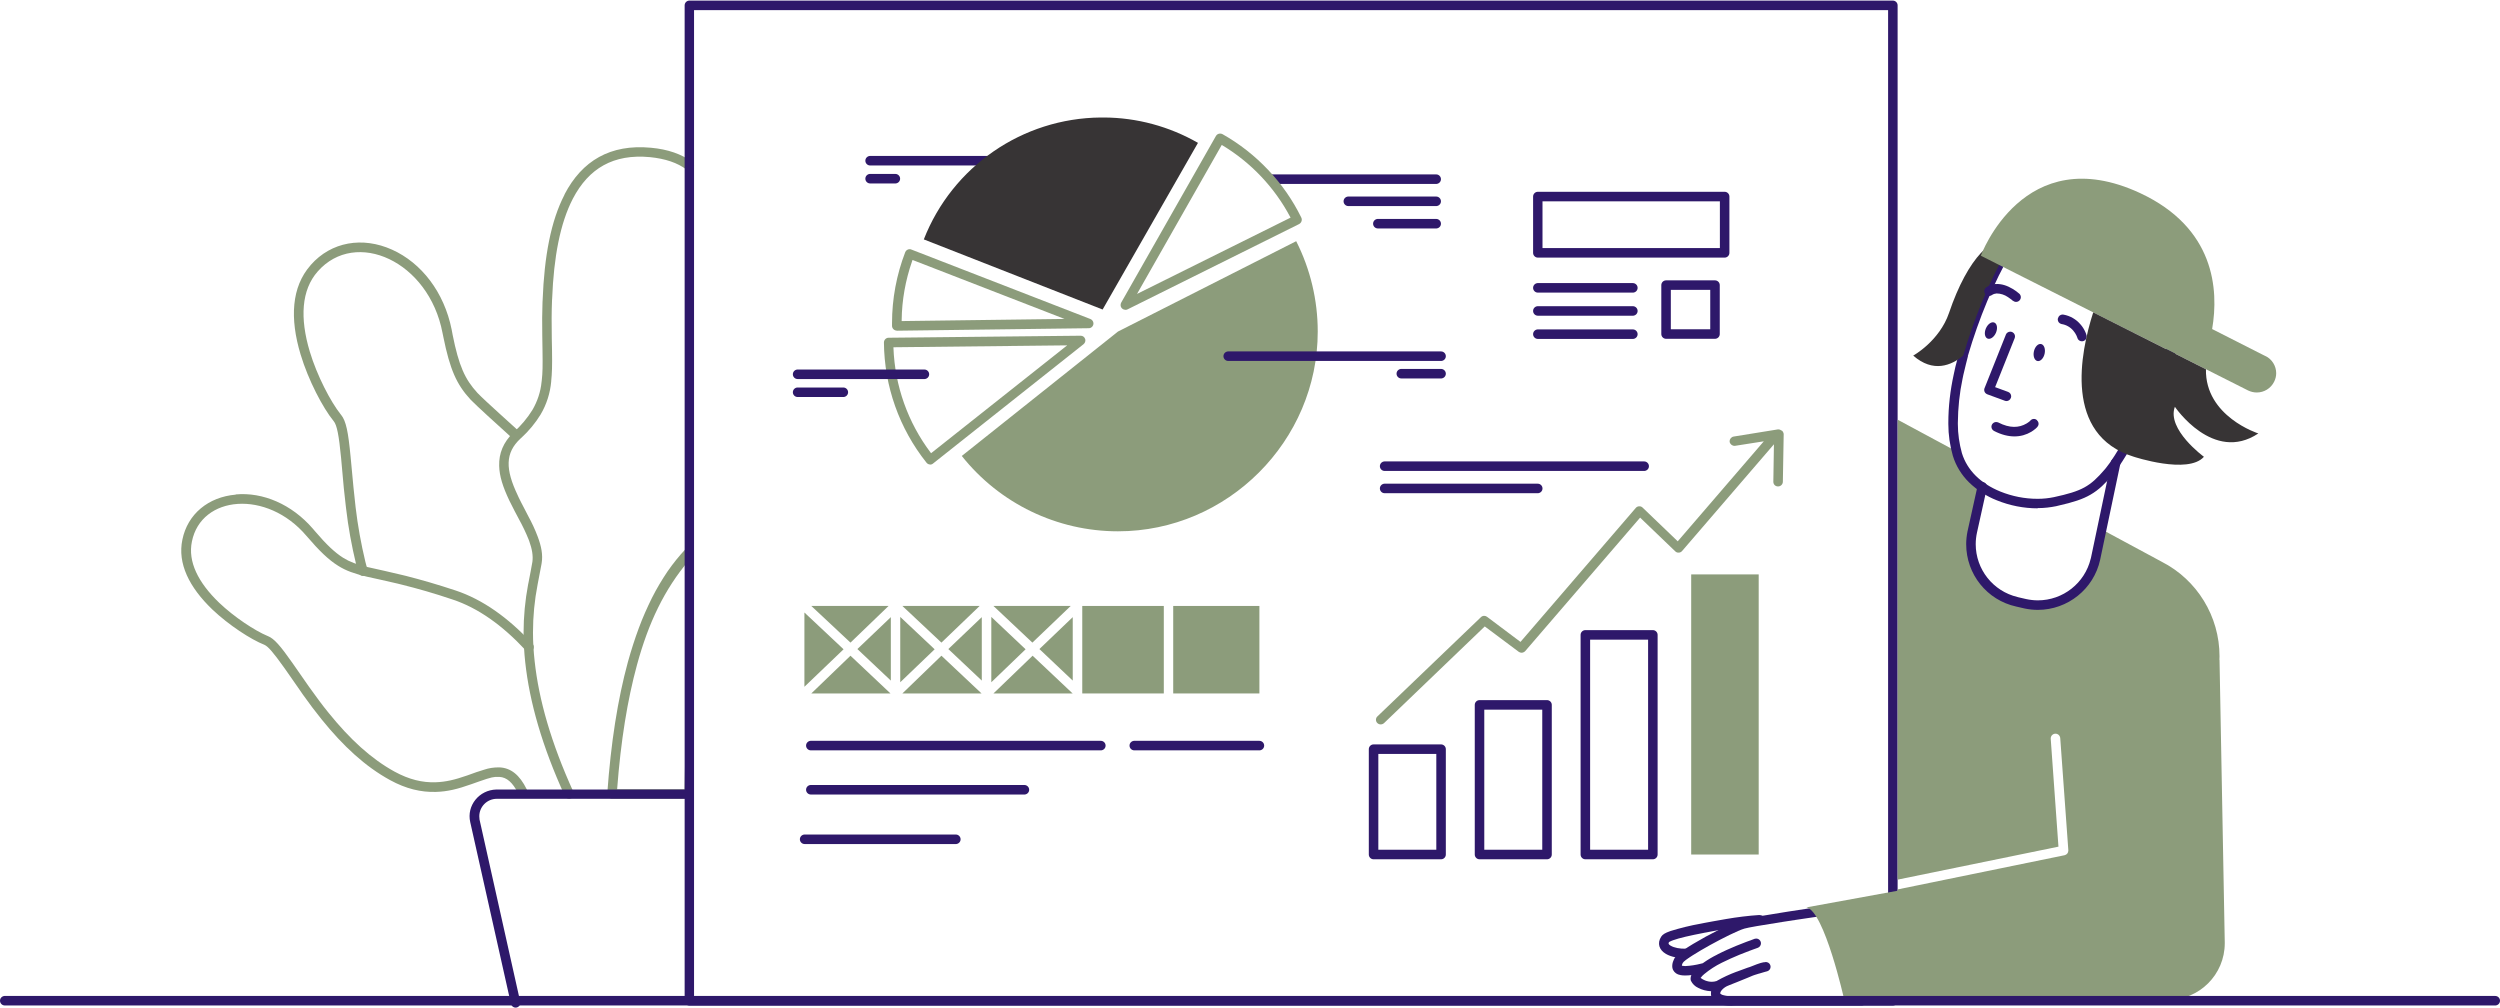 <?xml version="1.0" encoding="UTF-8"?>
<!DOCTYPE svg PUBLIC "-//W3C//DTD SVG 1.0//EN" "http://www.w3.org/TR/2001/REC-SVG-20010904/DTD/svg10.dtd">
<!-- Creator: CorelDRAW 2020 (64 Bit) -->
<svg xmlns="http://www.w3.org/2000/svg" xml:space="preserve" width="21cm" height="8.467cm" version="1.0" style="shape-rendering:geometricPrecision; text-rendering:geometricPrecision; image-rendering:optimizeQuality; fill-rule:evenodd; clip-rule:evenodd"
viewBox="0 0 21000 8467"
 xmlns:xlink="http://www.w3.org/1999/xlink"
 xmlns:xodm="http://www.corel.com/coreldraw/odm/2003">
 <defs>
  <style type="text/css">
   <![CDATA[
    .fil2 {fill:#373435;fill-rule:nonzero}
    .fil4 {fill:#373435;fill-rule:nonzero}
    .fil0 {fill:#8C9C7B;fill-rule:nonzero}
    .fil3 {fill:#8C9C7B;fill-rule:nonzero}
    .fil1 {fill:#2E186A;fill-rule:nonzero}
   ]]>
  </style>
 </defs>
 <g id="Camada_x0020_1">
  <path id="Path" class="fil0" d="M2611 2225c172,-195 435,-239 682,-128 247,111 438,357 501,672l6 32 2 11c52,260 103,374 209,489l4 4c56,59 301,277 337,311 8,8 13,18 13,30 0,22 -18,40 -40,40 -10,0 -20,-4 -28,-11l-34 -31c-80,-72 -262,-237 -308,-285l-2 -2c-118,-127 -174,-255 -229,-527 -2,-11 -4,-22 -7,-34 -115,-602 -729,-878 -1048,-516 -138,156 -151,392 -67,673 61,203 176,423 260,528l4 5c41,51 59,141 79,351l20 213 4 43c6,61 12,115 18,168 18,154 46,308 82,458 6,23 12,46 18,68 1,3 1,7 1,11 0,22 -18,40 -40,40 -18,0 -33,-12 -38,-29 -6,-23 -13,-47 -19,-70 -37,-153 -66,-311 -84,-468l-3 -25c-5,-46 -11,-93 -16,-145l-5 -55c-4,-48 -14,-157 -16,-177l-2 -23c-18,-189 -35,-276 -62,-308 -91,-111 -213,-344 -278,-560 -92,-305 -76,-568 83,-749z"/>
  <path id="Path-2" class="fil0" d="M1981 4153c227,-20 469,82 647,288l17 20c99,116 169,181 237,224 56,35 113,56 208,79l14 3c34,8 205,45 275,63l29 7c130,33 265,72 419,123 228,76 442,228 646,448 7,7 11,17 11,27 0,22 -18,40 -40,40 -11,0 -22,-5 -29,-13 -195,-210 -399,-355 -613,-426 -157,-53 -294,-92 -427,-125l-36 -9c-84,-20 -245,-55 -258,-58 -107,-26 -173,-49 -240,-91 -79,-49 -157,-123 -268,-253 -331,-389 -883,-340 -961,49 -35,168 52,344 229,514 128,122 301,235 404,278l5 2c53,21 105,81 208,228l119 171 21 30c58,81 110,152 164,218 178,220 356,384 553,492 121,66 233,93 345,89 84,-3 158,-20 264,-57l78 -28 19 -6c18,-6 33,-11 47,-15 38,-13 79,-19 119,-19 3,0 7,0 10,0 94,5 167,62 227,183 3,6 5,12 5,19 0,22 -18,40 -40,40 -15,0 -29,-9 -36,-23 -48,-95 -97,-135 -157,-139l-7 0c-40,-2 -61,2 -164,38l-65 23c-118,42 -201,62 -297,65 -126,4 -253,-26 -386,-99 -207,-113 -393,-284 -576,-511 -52,-64 -102,-131 -157,-208l-24 -35 -127 -182 -13 -18c-82,-115 -128,-169 -158,-182l-2 -1c-112,-44 -298,-165 -436,-296 -195,-187 -294,-387 -252,-587 44,-216 219,-358 447,-378z" data-name="Path"/>
  <path id="Path-3" class="fil0" d="M4742 1633c147,-283 385,-424 726,-392 143,13 258,54 346,119 10,8 16,19 16,32 0,22 -18,40 -40,40 -9,0 -17,-3 -24,-8 -75,-56 -176,-91 -306,-104 -307,-29 -515,94 -648,349 -107,207 -160,488 -174,839l-1 14c-4,105 -4,188 -2,322l2 101c2,133 0,189 -7,257l0 4c-9,97 -39,192 -89,276 -44,72 -99,138 -161,195l-8 7c-130,121 -127,258 -24,475l10 22c13,26 26,53 48,94l31 60c30,55 57,112 79,171 32,84 45,156 34,223l-2 12c-8,44 -30,155 -32,168 -26,133 -39,268 -39,404 0,80 5,161 14,241 35,324 138,686 326,1099 2,5 4,11 4,17 0,22 -18,40 -40,40 -16,0 -30,-9 -36,-23 -192,-420 -297,-791 -333,-1123 -9,-82 -14,-166 -14,-249 0,-136 13,-272 38,-405l4 -19c6,-31 28,-145 32,-171 7,-50 -2,-107 -27,-176l-5 -13c-23,-57 -50,-114 -80,-168l-37 -70c-19,-37 -32,-62 -45,-89 -54,-114 -83,-204 -85,-291 -3,-105 35,-198 119,-279l5 -5c60,-54 112,-116 155,-185 42,-72 69,-152 77,-235l2 -16c7,-63 8,-117 6,-245l-2 -130c-2,-111 -1,-189 2,-280l1 -16c14,-369 69,-665 184,-887z" data-name="Path"/>
  <path id="Path-4" class="fil0" d="M5790 6709l-649 0c0,0 0,0 0,0 -22,0 -40,-18 -40,-40 0,-1 0,-2 0,-3 31,-431 88,-792 173,-1104 28,-101 59,-197 92,-286 32,-87 70,-172 111,-255 39,-77 83,-151 131,-222 46,-66 97,-130 152,-188 7,-8 18,-12 28,-12 0,0 0,0 0,0 22,0 40,18 40,40 0,0 0,0 0,0l0 2030c0,22 -18,40 -40,40l0 0zm0 -2005l-2 2c-207,244 -341,526 -437,878 -81,297 -136,638 -167,1044l0 2 566 0 40 -1926z" data-name="Path"/>
  <path id="pot_2_" class="fil1" d="M5778 6630c0,0 0,0 0,0 22,0 40,18 40,40 0,21 -16,38 -37,40l-2 0 -1603 0c-1,0 -2,0 -3,0 -81,0 -147,66 -147,147 0,9 1,18 2,27l342 1531c1,3 1,6 1,9 0,22 -18,40 -40,40 -18,0 -33,-12 -38,-29l-1 -2 -342 -1527c-32,-139 75,-271 220,-274l4 0 1603 0z"/>
  <path id="shape_15_" class="fil1" d="M15900 8447l-10109 0c-22,0 -40,-18 -40,-40l0 -8362c0,-22 18,-40 40,-40l10109 0c22,0 40,18 40,40l0 8362c0,22 -18,40 -40,40l0 0zm-10070 -8362l0 8283 10030 0 0 -8283 -10030 0z"/>
  <path id="Rectangle" class="fil1" d="M12105 7218l-567 0c-22,0 -40,-18 -40,-40l0 -885c0,-22 18,-40 40,-40l567 0c22,0 40,18 40,40l0 885c0,22 -18,40 -40,40l0 0zm-527 -885l0 805 487 0 0 -805 -487 0z"/>
  <path id="Rectangle-2" class="fil1" d="M12995 7218l-567 0c-22,0 -40,-18 -40,-40l0 -1257c0,-22 18,-40 40,-40l567 0c22,0 40,18 40,40l0 1257c0,22 -18,40 -40,40zm-527 -1257l0 1177 487 0 0 -1177 -487 0z" data-name="Rectangle"/>
  <path id="Rectangle-3" class="fil1" d="M13884 7218l-567 0c-22,0 -40,-18 -40,-40l0 -1845c0,-22 18,-40 40,-40l567 0c22,0 40,18 40,40l0 1845c0,22 -18,40 -40,40l0 0zm-527 -1845l0 0 0 1765 487 0 0 -1765 -487 0z" data-name="Rectangle"/>
  <rect id="Rectangle-4" class="fil0" x="14206" y="4825" width="567" height="2353" data-name="Rectangle"/>
  <path id="arrow_1_" class="fil0" d="M14965 3617c-7,-6 -17,-10 -26,-10 -2,0 -4,0 -5,0l-371 60c-19,3 -34,20 -34,39 0,2 0,4 0,6 4,19 21,33 40,33 2,0 3,0 5,0l242 -38 -723 840 -295 -283c-7,-7 -16,-11 -25,-11 -1,0 -3,0 -4,0 -11,0 -21,5 -28,13l-969 1126 -281 -211c-7,-5 -15,-8 -24,-8 -10,0 -20,4 -27,11l-870 834c-8,7 -12,18 -12,28 0,10 4,20 11,27 8,8 18,12 29,12 0,0 0,0 0,0 10,0 20,-4 28,-11l846 -812 285 213c7,5 16,8 24,8 11,0 22,-5 30,-13l966 -1122 295 283c7,7 16,11 25,11 1,0 3,0 4,0 11,0 21,-5 28,-13l772 -897 -5 314c0,0 0,0 0,1 0,22 17,39 39,39 0,0 0,0 1,0l0 0c22,0 40,-18 40,-40l7 -401c-2,-11 -7,-22 -16,-29l0 0z"/>
  <path id="Path-5" class="fil1" d="M9247 6223c0,0 0,0 0,0 22,0 40,18 40,40 0,21 -16,38 -37,40l-2 0 -2437 0c0,0 0,0 0,0 -22,0 -40,-18 -40,-40 0,-21 16,-38 37,-40l2 0 2437 0z" data-name="Path"/>
  <path id="Path-6" class="fil1" d="M8605 6594c0,0 0,0 0,0 22,0 40,18 40,40 0,21 -16,38 -37,40l-2 0 -1795 0c0,0 0,0 0,0 -22,0 -40,-18 -40,-40 0,-21 16,-38 37,-40l2 0 1795 0z" data-name="Path"/>
  <path id="Path-7" class="fil1" d="M8029 7010c0,0 0,0 0,0 22,0 40,18 40,40 0,21 -16,38 -37,40l-2 0 -1271 0c0,0 0,0 0,0 -22,0 -40,-18 -40,-40 0,-21 16,-38 37,-40l2 0 1271 0z" data-name="Path"/>
  <path id="Path-8" class="fil1" d="M10579 6223c0,0 0,0 0,0 22,0 40,18 40,40 0,21 -16,38 -37,40l-2 0 -1052 0c0,0 0,0 0,0 -22,0 -40,-18 -40,-40 0,-21 16,-38 37,-40l2 0 1052 0z" data-name="Path"/>
  <polygon id="Path-9" class="fil0" points="7966,5452 8247,5717 8247,5184 " data-name="Path"/>
  <polygon id="Path-10" class="fil0" points="7562,5731 7851,5454 7562,5182 " data-name="Path"/>
  <polygon id="Path-11" class="fil0" points="8994,5090 8345,5090 8672,5398 " data-name="Path"/>
  <polygon id="Path-12" class="fil0" points="7908,5508 7580,5825 8245,5825 " data-name="Path"/>
  <polygon id="Path-13" class="fil0" points="8327,5731 8615,5454 8327,5182 " data-name="Path"/>
  <polygon id="Path-14" class="fil0" points="6757,5145 6757,5769 7086,5454 " data-name="Path"/>
  <polygon id="Path-15" class="fil0" points="7144,5508 6815,5825 7480,5825 " data-name="Path"/>
  <polygon id="Path-16" class="fil0" points="7464,5090 6815,5090 7144,5398 " data-name="Path"/>
  <polygon id="Path-17" class="fil0" points="9011,5717 9011,5184 8731,5452 " data-name="Path"/>
  <polygon id="Path-18" class="fil0" points="7202,5452 7483,5717 7483,5184 " data-name="Path"/>
  <polygon id="Path-19" class="fil0" points="8674,5508 8345,5825 9010,5825 " data-name="Path"/>
  <polygon id="Path-20" class="fil0" points="8229,5090 7580,5090 7908,5398 " data-name="Path"/>
  <polygon id="Path-21" class="fil0" points="9776,5090 9091,5090 9091,5825 9776,5825 " data-name="Path"/>
  <polygon id="Path-22" class="fil0" points="10579,5090 9855,5090 9855,5825 10579,5825 " data-name="Path"/>
  <path id="Path-23" class="fil0" d="M9009 5825c1,1 1,1 3,1l0 -1 -3 0z" data-name="Path"/>
  <path id="Rectangle-5" class="fil1" d="M14406 2846l-411 0c-22,0 -40,-18 -40,-40l0 -411c0,-22 18,-40 40,-40l411 0c22,0 40,18 40,40l0 411c0,22 -18,40 -40,40l0 0zm-371 -411l0 331 331 0 0 -331 -331 0z" data-name="Rectangle"/>
  <path id="Rectangle-6" class="fil1" d="M14487 2164l-1569 0c-22,0 -40,-18 -40,-40l0 -473c0,-22 18,-40 40,-40l1569 0c22,0 40,18 40,40l0 473c0,22 -18,40 -40,40l0 0zm-1530 -473l0 393 1490 0 0 -393 -1490 0z" data-name="Rectangle"/>
  <path id="Path-24" class="fil1" d="M13716 2767c0,0 0,0 0,0 22,0 40,18 40,40 0,21 -16,38 -37,40l-2 0 -799 0c0,0 0,0 0,0 -22,0 -40,-18 -40,-40 0,-21 16,-38 37,-40l2 0 799 0z" data-name="Path"/>
  <path id="Path-25" class="fil1" d="M13716 2572c0,0 0,0 0,0 22,0 40,18 40,40 0,21 -16,38 -37,40l-2 0 -799 0c0,0 0,0 0,0 -22,0 -40,-18 -40,-40 0,-21 16,-38 37,-40l2 0 799 0z" data-name="Path"/>
  <path id="Path-26" class="fil1" d="M13716 2378c0,0 0,0 0,0 22,0 40,18 40,40 0,21 -16,38 -37,40l-2 0 -799 0c0,0 0,0 0,0 -22,0 -40,-18 -40,-40 0,-21 16,-38 37,-40l2 0 799 0z" data-name="Path"/>
  <path id="Path-27" class="fil1" d="M13811 3876c0,0 0,0 0,0 22,0 40,18 40,40 0,21 -16,38 -37,40l-2 0 -2181 0c0,0 0,0 0,0 -22,0 -40,-18 -40,-40 0,-21 16,-38 37,-40l2 0 2181 0z" data-name="Path"/>
  <path id="Path-28" class="fil1" d="M12917 4063c0,0 0,0 0,0 22,0 40,18 40,40 0,21 -16,38 -37,40l-2 0 -1287 0c0,0 0,0 0,0 -22,0 -40,-18 -40,-40 0,-21 16,-38 37,-40l2 0 1287 0z" data-name="Path"/>
  <path id="Path-29" class="fil0" d="M9391 2785l1497 -759c119,235 181,495 181,759 0,920 -758,1678 -1678,1678 0,0 0,0 0,0 -511,0 -994,-233 -1312,-633l1312 -1045z" data-name="Path"/>
  <path id="Path-30" class="fil1" d="M12064 1465c0,0 0,0 0,0 22,0 40,18 40,40 0,21 -16,38 -37,40l-2 0 -1387 0c0,0 0,0 0,0 -22,0 -40,-18 -40,-40 0,-21 16,-38 37,-40l2 0 1387 0z" data-name="Path"/>
  <path id="Path-31" class="fil1" d="M12064 1651c0,0 0,0 0,0 22,0 40,18 40,40 0,21 -16,38 -37,40l-2 0 -739 0c0,0 0,0 0,0 -22,0 -40,-18 -40,-40 0,-21 16,-38 37,-40l2 0 739 0z" data-name="Path"/>
  <path id="Path-32" class="fil1" d="M12064 1839c0,0 0,0 0,0 22,0 40,18 40,40 0,21 -16,38 -37,40l-2 0 -491 0c0,0 0,0 0,0 -22,0 -40,-18 -40,-40 0,-21 16,-38 37,-40l2 0 491 0z" data-name="Path"/>
  <path id="Path-33" class="fil1" d="M12105 2952c0,0 0,0 0,0 22,0 40,18 40,40 0,21 -16,38 -37,40l-2 0 -1789 0c0,0 0,0 0,0 -22,0 -40,-18 -40,-40 0,-21 16,-38 37,-40l2 0 1789 0z" data-name="Path"/>
  <path id="Path-34" class="fil1" d="M12105 3099c0,0 0,0 0,0 22,0 40,18 40,40 0,21 -16,38 -37,40l-2 0 -335 0c0,0 0,0 0,0 -22,0 -40,-18 -40,-40 0,-21 16,-38 37,-40l2 0 335 0z" data-name="Path"/>
  <path id="Path-35" class="fil1" d="M8374 1310c0,0 0,0 0,0 22,0 40,18 40,40 0,21 -16,38 -37,40l-2 0 -1066 0c0,0 0,0 0,0 -22,0 -40,-18 -40,-40 0,-21 16,-38 37,-40l2 0 1066 0z" data-name="Path"/>
  <path id="Path-36" class="fil1" d="M7521 1461c0,0 0,0 0,0 22,0 40,18 40,40 0,21 -16,38 -37,40l-2 0 -213 0c0,0 0,0 0,0 -22,0 -40,-18 -40,-40 0,-21 16,-38 37,-40l2 0 213 0z" data-name="Path"/>
  <path id="Path-37" class="fil0" d="M7814 3902l0 0c0,0 0,0 0,0 -12,0 -24,-6 -31,-15 -229,-287 -355,-643 -358,-1010 0,0 0,0 0,0 0,-22 18,-40 39,-40l1614 -17 0 0c0,0 0,0 0,0 17,0 32,11 37,27 2,4 2,9 2,13 0,12 -6,23 -15,31l-1265 1003c-7,6 -16,9 -25,9 0,0 0,0 0,0l0 0zm1149 -1001l-1458 16 0 6c12,318 121,626 313,880l3 4 1142 -905z" data-name="Path"/>
  <path id="Path-38" class="fil0" d="M7533 2777c-22,0 -40,-18 -40,-40l0 -21c0,-1 0,-2 0,-2 0,-204 38,-406 111,-596 6,-15 21,-25 37,-25 0,0 0,0 0,0 5,0 10,1 14,3l1505 584c15,6 25,21 25,37 0,22 -18,40 -39,40l-1613 21 -1 0zm132 -593l-4 12c-55,158 -85,325 -87,493l0 8 1368 -18 -1276 -495z" data-name="Path"/>
  <path id="Path-39" class="fil0" d="M9452 2602c-14,0 -27,-8 -34,-20 -4,-6 -5,-13 -5,-20 0,-7 2,-14 5,-20l796 -1400c7,-12 20,-20 35,-20 7,0 14,2 20,5 142,80 272,182 384,301 112,118 206,253 278,400 3,6 4,12 4,18 0,15 -9,29 -22,36l-1442 717c-6,3 -12,4 -18,4l0 0zm811 -1385l-712 1252 1290 -641 -3 -5c-132,-249 -330,-458 -571,-603l-5 -3z" data-name="Path"/>
  <path id="Path-40" class="fil2" d="M10063 1200c-241,-138 -513,-212 -791,-213l-26 0c-658,6 -1246,411 -1486,1024l1502 589 801 -1400z" data-name="Path"/>
  <path id="Path-41" class="fil1" d="M7765 3104c0,0 0,0 0,0 22,0 40,18 40,40 0,21 -16,38 -37,40l-2 0 -1066 0c0,0 0,0 0,0 -22,0 -40,-18 -40,-40 0,-21 16,-38 37,-40l2 0 1066 0z" data-name="Path"/>
  <path id="Path-42" class="fil1" d="M7084 3255c0,0 0,0 0,0 22,0 40,18 40,40 0,21 -16,38 -37,40l-2 0 -385 0c0,0 0,0 0,0 -22,0 -40,-18 -40,-40 0,-21 16,-38 37,-40l2 0 385 0z" data-name="Path"/>
  <path id="Path-43" class="fil1" d="M14781 7687c1,0 1,0 2,0 22,0 40,18 40,40 0,21 -16,38 -37,40 -85,5 -170,15 -254,29l-112 20 -49 9c-12,2 -24,4 -36,7l-17 3c-124,24 -212,44 -264,63 -10,3 -19,8 -28,12 -2,1 -3,2 -4,2l-2 1c-8,13 -5,19 12,30l2 1c28,17 77,27 128,25 0,0 1,0 1,0 22,0 40,18 40,40 0,21 -17,39 -38,40 -65,2 -128,-11 -171,-36 -57,-33 -76,-89 -40,-145 12,-19 35,-32 72,-45l8 -3c82,-25 166,-46 251,-61l35 -7c20,-4 42,-8 65,-12l113 -20c93,-16 188,-28 282,-34l0 0z" data-name="Path"/>
  <path id="Path-44" class="fil1" d="M14549 8448c-55,0 -99,-8 -129,-25 -29,-14 -48,-43 -48,-75l0 -3c0,0 0,0 0,-1 0,-6 0,-11 1,-16l0 -2 -4 0c-36,-2 -72,-11 -104,-28 -27,-12 -48,-33 -61,-59l-1 -3c-2,-6 -2,-11 -2,-17 0,-9 2,-18 6,-27l0 -1 -3 0c-16,2 -32,3 -49,3 -1,0 -1,0 -2,0 -12,0 -24,-1 -36,-3l-3 -1c-26,-4 -48,-19 -60,-42 -12,-25 -9,-58 9,-94 19,-38 104,-97 267,-187l25 -13c113,-61 223,-113 268,-127l8 -2c37,-10 155,-31 360,-63l44 -7c56,-9 115,-18 177,-27l158 -23 75 -11c2,0 4,0 6,0 17,0 33,11 38,28l1 2 187 773c1,3 1,6 1,9 0,21 -16,38 -37,40l-2 0 -1053 0 -5 0c-11,1 -22,1 -32,1zm279 -367c0,0 0,0 0,0 4,0 9,0 13,1l1 0c18,4 31,20 31,39 0,18 -12,33 -29,38l-12 3 -21 6c-11,3 -20,6 -30,9l-8 2c-12,4 -24,8 -35,11l-14 5 -43 18 -91 37c-28,11 -45,18 -63,25l-7 3c-39,14 -70,47 -70,65 0,4 3,7 15,13 23,8 47,12 72,12 3,0 6,0 10,0 9,0 19,0 29,-1l6 0 2 0 1004 0 -166 -689 -92 13 -104 15c-47,7 -89,13 -128,19l-124 19c-178,28 -289,47 -320,56l-3 1c-52,15 -182,80 -287,138 -99,55 -218,127 -229,150 -3,6 -6,12 -7,19l0 2 0 1 2 1 3 1c7,1 15,2 22,2 1,0 1,0 2,0 44,-2 88,-9 131,-20l16 -4 1 -1c38,-27 78,-51 119,-71l5 -3c23,-12 49,-24 77,-37 48,-22 102,-44 160,-66l16 -6c8,-3 15,-6 23,-8l18 -7 16 -6c4,-1 9,-2 13,-2 22,0 40,18 40,40 0,16 -10,31 -25,37l-22 8 -14 5c-13,5 -25,9 -38,14 -57,21 -109,43 -156,64 -27,12 -52,24 -74,35 -53,26 -102,58 -147,95 -11,9 -21,19 -29,30l-2 2 2 2c11,8 23,15 36,20 18,7 37,11 56,11 0,0 1,0 1,0 13,0 25,-2 38,-6l1 0 3 -2c51,-29 105,-54 161,-75l9 -3c27,-10 56,-21 87,-32l19 -6 18 -7c64,-26 93,-34 113,-34z" data-name="Path"/>
  <path id="body_5_" class="fil3" d="M18643 5544c0,-10 1,-21 1,-31 0,-335 -188,-643 -487,-795l-499 -269 -54 246c-50,227 -252,389 -485,389 -36,0 -72,-4 -107,-12l-65 -15c-227,-50 -389,-252 -389,-485 0,-36 4,-72 12,-107l83 -375c-95,-66 -171,-156 -207,-273 -3,-8 -4,-16 -7,-23l-498 -268 -1 3863 1351 -277 -65 -907c0,-1 0,-1 0,-2 0,-22 18,-40 40,-40 21,0 38,16 40,37l68 942c0,1 0,2 0,3 0,19 -13,35 -32,39l-1401 287 0 11 -767 140c151,29 318,777 318,777l2720 0c263,0 476,-213 476,-476 0,-2 0,-5 0,-7l-44 -2375z"/>
  <path id="neck_5_" class="fil1" d="M17732 3879c4,-18 20,-31 39,-31 22,0 40,18 40,40 0,2 0,4 0,5l0 2 -170 808c-54,245 -272,420 -524,420 -36,0 -72,-4 -107,-11l-9 -2 -65 -15c-246,-54 -420,-272 -420,-524 0,-36 4,-72 11,-107l2 -9 83 -375c4,-18 20,-31 39,-31 22,0 40,18 40,40 0,2 0,4 -1,6l0 2 -83 375c-7,32 -11,65 -11,99 0,211 145,395 351,444l7 2 65 15c32,7 66,11 99,11 211,0 395,-145 444,-350l2 -7 170 -808z"/>
  <path id="face_11_" class="fil1" d="M17116 4270l0 0c-117,0 -233,-23 -342,-67 -87,-34 -167,-86 -234,-151 -63,-62 -110,-138 -136,-223 -25,-87 -38,-177 -38,-268 0,-3 0,-6 0,-9 0,-136 16,-272 45,-405 9,-44 19,-88 31,-130 1,-5 2,-9 4,-13l3 -12 3 -11 4 -12 0 0 0 -1c45,-156 100,-310 162,-460 60,-145 129,-287 208,-422l9 -15 4 -6c47,-81 116,-149 198,-195 77,-40 163,-62 250,-62 3,0 7,0 10,0 26,0 53,2 79,4 84,10 166,30 245,60 42,16 83,34 123,54l14 7c86,45 167,100 240,164 64,56 120,122 166,193 43,68 76,142 97,219 21,78 33,160 33,241 0,0 0,1 0,2 0,116 -18,231 -52,342 -11,38 -24,74 -38,108 -10,24 -17,40 -22,49l-2 4 -36 68c-5,9 -10,19 -16,29l-24 44c-46,84 -89,163 -130,235 -6,10 -10,18 -15,26l-19 33c-87,150 -148,245 -189,293l-4 5c-61,71 -116,127 -188,168 -64,37 -142,63 -271,92l-16 4c-50,10 -100,16 -151,16 -1,0 -3,0 -4,0l0 0zm-585 -1279l0 0c-7,28 -26,101 -39,159l-2 10 -4 19c-26,122 -39,248 -40,373 0,3 0,6 0,9 0,83 12,165 34,245 44,143 156,255 323,323 99,40 205,61 312,61 1,0 3,0 4,0 45,0 90,-5 134,-14 235,-51 303,-88 427,-233l10 -12c38,-45 99,-142 183,-287l14 -25 15 -26c44,-77 92,-164 142,-258l5 -10c11,-20 21,-40 31,-57l25 -46 4 -8c1,-2 2,-4 3,-6l5 -10c2,-5 4,-10 6,-15l4 -11c13,-32 25,-66 36,-101 32,-103 48,-211 48,-319 0,0 0,-1 0,-1 -3,-324 -169,-575 -494,-748 -41,-22 -84,-41 -127,-57 -72,-28 -148,-47 -225,-55 -24,-2 -47,-4 -71,-4 -173,0 -305,75 -393,223l-9 15c-141,241 -269,548 -362,865l-1 0 0 0z"/>
  <path id="hair_II_1_" class="fil4" d="M16494 2978c78,-265 203,-600 375,-889 8,-13 16,-26 25,-38 -139,-109 -366,115 -522,577 -81,238 -301,359 -301,359 168,147 321,83 420,0 1,-5 1,-9 3,-9z"/>
  <path id="nose_9_" class="fil1" d="M16849 2811c6,-15 21,-25 37,-25 22,0 40,18 40,40 0,4 -1,9 -2,13l-1 2 -164 411 109 40c16,6 26,21 26,37 0,4 -1,8 -2,12l-1 2c-6,16 -21,26 -37,26 -4,0 -8,-1 -12,-2l-2 -1 -147 -54c-16,-6 -26,-21 -26,-37 0,-4 1,-8 2,-12l1 -2 179 -449z"/>
  <ellipse id="eye_II_13_" class="fil1" transform="matrix(0.394 -0.919 0.919 0.394 16723.8 2776.7)" rx="73" ry="46"/>
  <ellipse id="eye_13_" class="fil1" transform="matrix(0.216 -0.977 0.977 0.216 17129.8 2961.22)" rx="73" ry="46"/>
  <path id="brow_II_9_" class="fil1" d="M17287 2674c4,-19 20,-32 39,-32 3,0 5,0 8,1 56,10 107,40 143,83 16,18 29,39 39,61 5,10 8,20 11,30 1,3 1,7 1,10 0,22 -18,40 -40,40 -17,0 -33,-11 -38,-28l-1 -4c-2,-5 -4,-10 -6,-15 -7,-15 -16,-29 -27,-42 -25,-30 -60,-50 -99,-56 -19,-4 -32,-20 -32,-39 0,-3 0,-5 1,-8l0 0z"/>
  <path id="brow_9_" class="fil1" d="M16765 2386c48,-3 95,13 142,41 20,12 38,25 55,40 8,7 13,18 13,29 0,22 -18,40 -40,40 -10,0 -19,-4 -27,-10l-2 -1c-2,-2 -5,-4 -9,-8 -10,-8 -21,-15 -31,-22 -28,-19 -61,-30 -95,-30 -13,1 -26,5 -37,12l-3 2c-7,5 -15,7 -23,7 -22,0 -40,-18 -40,-40 0,-13 6,-25 16,-32 24,-17 52,-27 81,-29l0 0z"/>
  <path id="cap_5_" class="fil3" d="M19031 2992l-449 -228c57,-334 21,-850 -605,-1142 -980,-456 -1338,526 -1338,526l2245 1132c23,11 48,17 73,17 61,0 117,-34 145,-89 12,-23 18,-48 18,-73 0,-61 -35,-117 -89,-144l0 0z"/>
  <path id="mouth_9_" class="fil1" d="M17110 3530c9,8 14,18 14,30 0,10 -4,19 -10,26 -5,5 -9,10 -14,14 -12,10 -24,19 -37,27 -84,50 -191,56 -313,-7 -13,-7 -22,-20 -22,-35 0,-22 18,-40 40,-40 6,0 13,2 18,4 97,50 174,45 236,9 9,-5 18,-12 26,-18l3 -3 4 -4c8,-9 18,-14 30,-14 10,0 19,4 26,10l0 0z"/>
  <path id="hair_9_" class="fil4" d="M18530 3102l-947 -478c-110,343 -248,1030 339,1212 0,0 458,152 591,1 0,0 -315,-230 -244,-420 0,0 322,477 701,224 -1,0 -448,-143 -440,-539z"/>
  <path id="line_8_" class="fil1" d="M20960 8366c0,0 0,0 0,0 22,0 40,18 40,40 0,21 -16,38 -37,40l-2 0 -20921 0c0,0 0,0 0,0 -22,0 -40,-18 -40,-40 0,-21 16,-38 37,-40l2 0 20921 0z"/>
 </g>
</svg>
